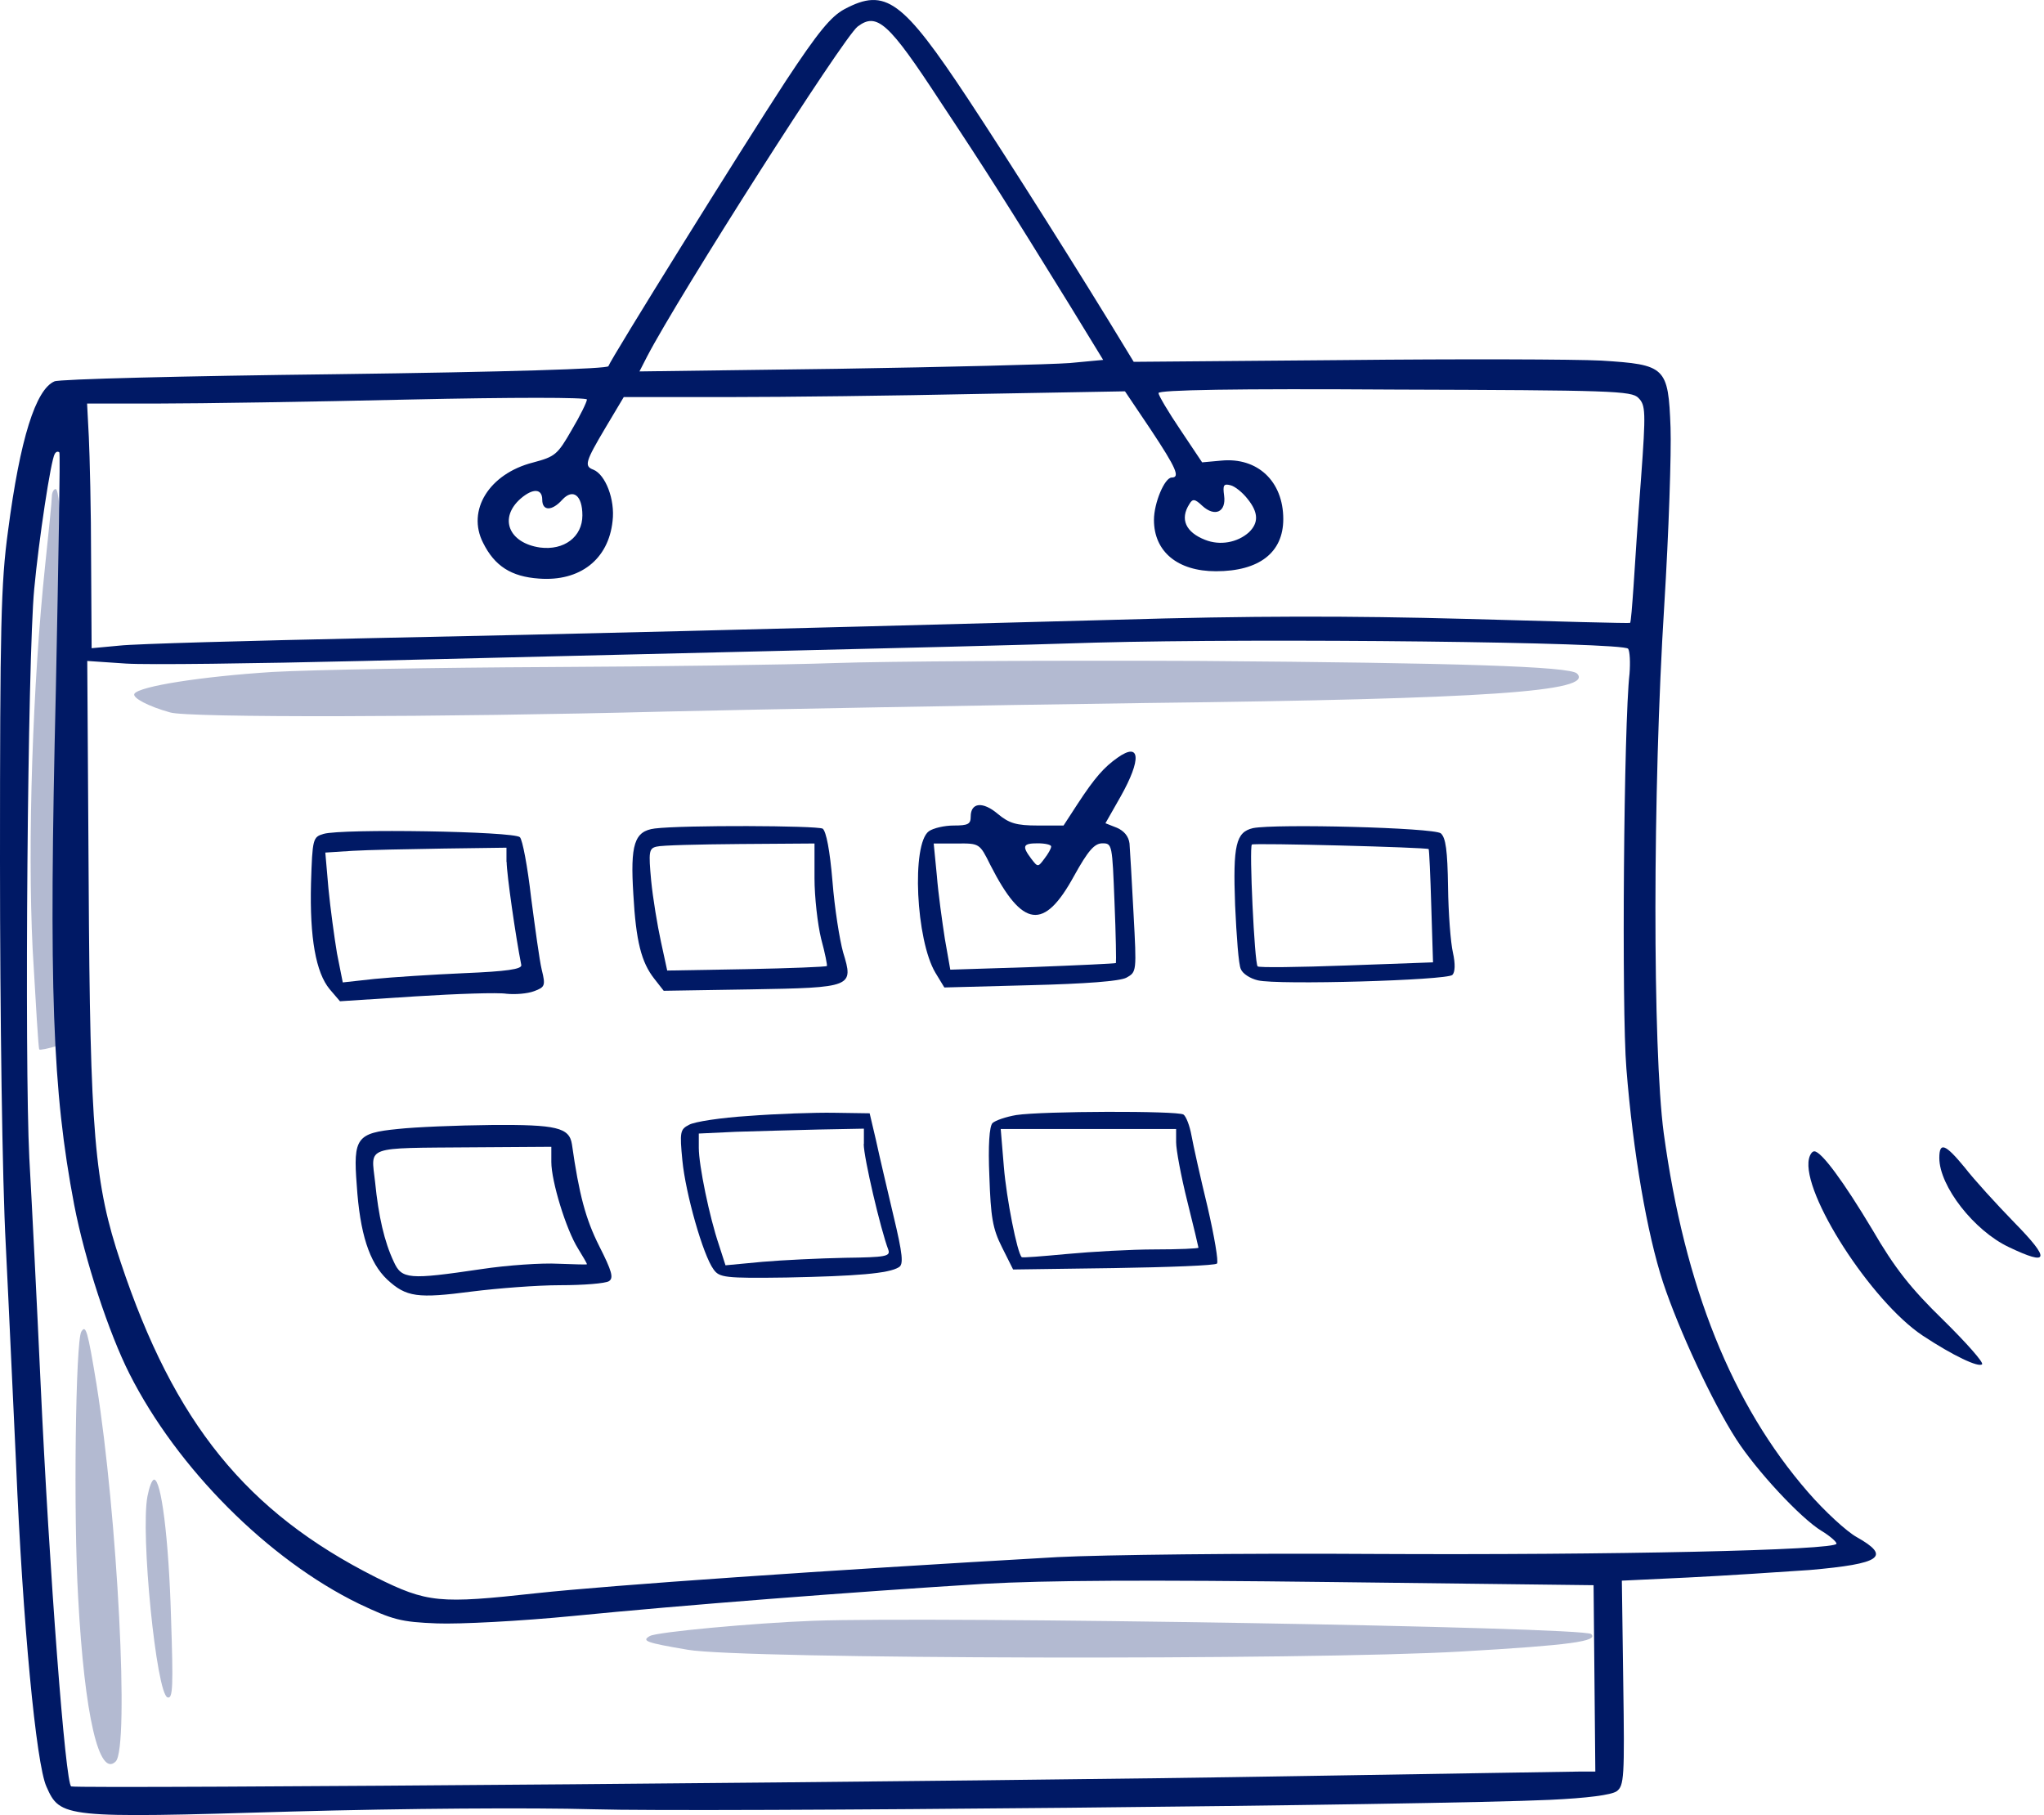 <svg width="518" height="460" viewBox="0 0 518 460" fill="none" xmlns="http://www.w3.org/2000/svg">
<path fill-rule="evenodd" clip-rule="evenodd" d="M13.136 125.845C13.136 126.995 12.34 134.779 11.455 143.138C8.271 173.347 6.944 213.506 8.271 240.53C9.067 254.329 9.73 265.74 9.951 265.962C10.172 266.183 12.207 265.74 14.463 265.077C18.089 264.06 18.532 263.396 19.107 259.327C19.46 256.718 19.328 249.022 18.753 242.255C18.178 235.355 17.382 212.622 17.16 191.79C16.364 146.102 15.48 123.943 14.109 123.943C13.622 123.899 13.136 124.828 13.136 125.845Z" fill="#001965" fill-opacity="0.3"/>
<path fill-rule="evenodd" clip-rule="evenodd" d="M211.635 168.039C199.207 168.481 166.389 168.923 138.702 169.056C110.97 169.189 79.789 169.719 69.13 170.294C51.041 171.444 35.295 173.921 34.057 175.823C33.482 176.84 37.551 179.008 43.123 180.556C47.546 181.927 111.899 181.794 168.689 180.334C193.59 179.759 248.301 178.742 290.274 178.167C376.918 177.15 404.163 175.248 399.651 170.693C397.838 168.879 369.222 167.995 304.427 167.508C265.815 167.331 224.108 167.597 211.635 168.039Z" fill="#001965" fill-opacity="0.3"/>
<path fill-rule="evenodd" clip-rule="evenodd" d="M20.611 337.479C19.152 339.867 18.577 383.963 19.815 405.016C21.408 434.782 25.123 450.616 29.325 446.414C32.819 442.92 29.767 384.096 24.459 350.836C22.204 337.125 21.762 335.665 20.611 337.479Z" fill="#001965" fill-opacity="0.3"/>
<path fill-rule="evenodd" clip-rule="evenodd" d="M37.373 379.187C35.56 388.563 39.629 429.298 42.459 430.182C43.831 430.625 43.919 427.352 43.344 409.926C42.769 389.89 40.867 374.985 39.054 374.985C38.479 375.029 37.816 376.931 37.373 379.187Z" fill="#001965" fill-opacity="0.3"/>
<path fill-rule="evenodd" clip-rule="evenodd" d="M205.973 410.766C190.935 411.341 166.521 413.597 164.707 414.614C162.54 415.852 163.557 416.295 174.305 418.108C187.883 420.496 331.759 420.806 370.327 418.55C398.058 416.958 405.179 415.941 403.233 414.127C401.552 412.314 237.64 409.616 205.973 410.766Z" fill="#001965" fill-opacity="0.3"/>
<path fill-rule="evenodd" clip-rule="evenodd" d="M214.023 2.314C210.617 4.127 207.344 8.063 199.074 20.624C187.972 37.608 154.845 90.859 154.181 92.805C153.96 93.469 128.971 94.265 84.831 94.84C46.838 95.282 14.949 96.078 13.799 96.653C9.067 98.688 5.086 111.116 2.035 134.557C0.221 147.782 0 158.883 0 218.238C0 257.248 0.575 299.088 1.46 315.497C2.256 331.331 3.361 356.32 4.069 370.916C5.75 411.297 9.155 447.033 11.765 452.783C15.259 460.7 16.055 460.833 73.862 459.108C102.699 458.312 134.5 458.091 150.422 458.533C177.136 459.329 363.516 457.516 392.707 456.145C402.305 455.702 408.32 454.906 409.691 453.977C411.593 452.606 411.725 450.483 411.372 426.511L411.018 400.593L427.736 399.797C436.892 399.355 450.824 398.426 458.608 397.895C476.83 396.303 479.307 394.49 470.505 389.536C468.029 388.165 462.456 383.079 458.166 378.125C438.926 355.967 426.94 326.112 421.633 287.191C418.802 265.917 418.802 200.458 421.765 153.399C422.915 134.867 423.579 114.61 423.358 108.374C422.783 92.982 422.119 92.407 405.843 91.39C399.076 91.036 369.752 90.948 340.473 91.257L287.31 91.7L285.718 89.09C274.086 69.851 255.642 40.704 245.337 25.091C228.707 -0.031 224.417 -3.215 214.023 2.314ZM238.304 25.755C250.069 43.49 255.377 51.894 271.211 77.547L279.57 91.213L271.078 92.009C266.434 92.363 239.985 93.027 212.254 93.469L162.054 94.132L163.956 90.417C172.006 74.937 213.625 9.655 217.34 6.736C222.249 3.021 225.213 5.719 238.304 25.755ZM415.219 100.855C417.033 102.669 417.121 104.261 415.883 121.2C415.087 131.373 414.291 143.713 413.981 148.578C413.627 153.576 413.318 157.733 413.096 157.866C412.964 157.999 394.299 157.512 371.566 156.849C342.154 156.053 316.722 156.053 282.799 157.07C185.495 159.679 150.112 160.564 94.473 161.714C63.026 162.377 34.189 163.173 30.341 163.616L23.22 164.279L23.087 141.767C23.087 129.338 22.734 115.406 22.512 110.762L22.07 102.27H40.381C50.553 102.27 79.081 101.828 103.849 101.253C129.856 100.678 148.741 100.678 148.741 101.253C148.741 101.828 147.061 105.322 144.893 108.949C141.267 115.274 140.692 115.716 135.075 117.22C123.973 120.05 118.223 129.338 122.425 137.565C125.344 143.447 129.546 146.145 136.578 146.632C146.972 147.428 154.226 141.767 155.243 132.036C155.906 126.596 153.43 120.272 150.378 119.033C147.989 118.149 148.343 116.999 153.43 108.418L158.074 100.634H184.434C198.808 100.634 227.424 100.28 247.902 99.838L285.098 99.174L291.644 108.905C298.102 118.635 299.119 121.023 296.952 121.023C295.138 121.023 292.44 127.481 292.44 131.771C292.44 139.821 298.456 144.774 308.142 144.774C319.11 144.774 325.214 140.042 325.214 131.55C325.214 121.952 318.668 115.849 309.513 116.733L304.648 117.176L299.119 108.905C296.067 104.393 293.59 100.192 293.59 99.617C293.59 98.821 312.918 98.467 353.52 98.732C408.32 98.909 413.539 99.042 415.219 100.855ZM14.153 174.938C12.34 250.835 13.269 276.266 18.797 305.325C21.495 319.345 27.599 337.877 32.818 348.182C44.936 372.154 67.98 395.242 90.934 406.432C99.515 410.501 101.549 411.076 110.749 411.429C116.41 411.65 131.89 410.854 145.38 409.528C172.625 406.83 216.279 403.424 249.45 401.389C265.151 400.505 290.406 400.372 337.686 400.947L403.853 401.743L404.074 425.361L404.295 448.98H400.093C397.838 448.98 365.595 449.555 328.62 450.129C250.91 451.501 19.859 453.402 18.045 452.739C16.586 452.164 12.517 398.78 10.261 350.04C9.376 330.712 8.094 305.236 7.43 293.471C6.192 268.703 6.988 167.021 8.669 149.286C9.819 136.946 12.871 116.601 13.888 115.008C14.242 114.433 14.684 114.345 15.038 114.655C15.303 114.876 14.817 142.032 14.153 174.938ZM316.147 126.419C318.978 129.913 318.978 132.523 316.501 134.911C313.582 137.521 309.159 138.317 305.399 136.813C300.534 134.911 298.942 131.594 301.419 127.746C302.215 126.375 302.79 126.375 304.692 128.188C307.876 131.108 310.795 129.781 310.22 125.579C309.867 122.97 310.088 122.527 311.813 122.97C312.963 123.235 314.909 124.827 316.147 126.419ZM137.419 126.64C137.419 129.56 139.896 129.56 142.505 126.64C145.203 123.721 147.591 125.491 147.591 130.621C147.591 136.061 142.947 139.555 136.844 138.759C128.927 137.609 126.317 131.285 131.979 126.331C135.075 123.677 137.419 123.81 137.419 126.64ZM412.61 164.412C413.052 165.075 413.185 167.906 412.964 170.737C411.504 183.298 410.929 255.788 412.168 270.826C413.848 291.968 417.387 312.578 421.456 325.006C425.436 336.992 433.884 355.215 439.988 364.724C444.985 372.508 456.264 384.759 461.704 388.032C463.738 389.271 465.419 390.73 465.419 391.217C465.419 392.898 408.187 394.136 348.346 393.826C315.439 393.605 279.26 394.047 268.026 394.622C208.317 398.028 154.801 401.743 135.915 403.778C111.368 406.476 108.316 406.255 95.18 399.709C62.495 383.211 44.184 360.699 30.606 319.964C23.928 300.061 22.822 287.412 22.468 223.148L22.114 167.508L31.933 168.171C37.373 168.525 64.397 168.171 92.084 167.508C119.816 166.844 165.814 165.694 194.43 165.031C223.046 164.368 260.463 163.439 277.58 162.864C320.083 161.714 411.372 162.731 412.61 164.412Z" fill="#001965"/>
<path fill-rule="evenodd" clip-rule="evenodd" d="M283.241 192.01C279.835 194.399 277.491 197.008 273.068 203.775L269.53 209.215H262.984C257.544 209.215 255.73 208.64 252.9 206.296C249.052 203.023 246 203.377 246 206.96C246 208.862 245.337 209.215 241.71 209.215C239.321 209.215 236.491 209.879 235.385 210.675C230.962 213.948 232.112 238.274 237.066 246.545L239.321 250.26L261.038 249.685C275.279 249.331 283.771 248.667 285.452 247.783C288.062 246.323 288.062 246.323 287.265 231.507C286.823 223.236 286.381 215.319 286.248 213.771C286.027 211.958 284.877 210.587 283.064 209.79L280.145 208.64L283.992 201.873C289.344 192.364 288.99 187.941 283.241 192.01ZM250.998 219.255C259.136 235.222 264.576 235.885 272.139 222.086C275.766 215.54 277.358 213.727 279.393 213.727C281.87 213.727 281.869 214.081 282.444 228.676C282.798 236.947 282.887 243.847 282.798 244.068C282.666 244.2 273.201 244.643 261.657 245.085L240.825 245.748L239.454 237.964C238.791 233.674 237.773 226.42 237.42 221.909L236.623 213.771H242.506C248.256 213.727 248.256 213.727 250.998 219.255ZM266.389 214.523C266.389 215.098 265.593 216.425 264.709 217.575C263.028 219.83 263.028 219.83 261.303 217.575C258.915 214.39 259.269 213.727 262.984 213.727C264.886 213.727 266.389 214.081 266.389 214.523Z" fill="#001965"/>
<path fill-rule="evenodd" clip-rule="evenodd" d="M165.946 209.968C160.727 210.631 159.71 214.037 160.506 226.686C161.169 238.584 162.54 243.891 165.813 248.048L168.202 251.1L190.139 250.746C216.146 250.304 216.367 250.171 213.669 241.37C212.784 238.185 211.502 230.18 210.971 223.369C210.307 215.452 209.379 210.719 208.494 210.012C206.99 209.216 173.155 209.083 165.946 209.968ZM206.415 222.529C206.415 227.394 207.211 234.293 208.096 237.92C209.113 241.635 209.688 244.687 209.555 244.82C209.334 245.041 200.179 245.395 189.21 245.616L169.086 245.97L167.494 238.628C166.609 234.559 165.459 227.659 165.017 223.148C164.354 215.894 164.442 215.01 166.388 214.567C167.627 214.213 177.003 213.992 187.53 213.904L206.415 213.771V222.529Z" fill="#001965"/>
<path fill-rule="evenodd" clip-rule="evenodd" d="M317.519 209.879C313.229 210.897 312.432 214.081 313.007 229.429C313.361 237.213 313.892 244.599 314.467 245.616C314.909 246.766 316.855 248.005 318.757 248.447C323.755 249.685 366.701 248.447 368.072 247.076C368.736 246.412 368.868 244.378 368.205 241.415C367.63 238.938 367.055 231.463 366.966 224.785C366.834 215.497 366.391 212.356 365.153 211.206C363.428 209.747 323.136 208.729 317.519 209.879ZM362.057 215.187C362.19 215.32 362.499 221.865 362.72 229.65L363.163 243.891L341.225 244.687C329.107 245.13 318.934 245.262 318.713 244.909C317.917 244.112 316.546 214.833 317.253 214.037C317.74 213.595 361.615 214.745 362.057 215.187Z" fill="#001965"/>
<path fill-rule="evenodd" clip-rule="evenodd" d="M82.001 211.339C79.303 212.135 79.17 212.489 78.816 223.9C78.463 237.699 80.055 246.501 83.549 250.702L86.158 253.754L105.265 252.516C115.792 251.852 126.185 251.499 128.353 251.852C130.52 252.074 133.66 251.852 135.385 251.189C138.083 250.172 138.304 249.818 137.287 245.749C136.712 243.36 135.606 235.134 134.589 227.438C133.704 219.654 132.422 212.843 131.758 212.179C130.299 210.675 86.556 209.968 82.001 211.339ZM128.397 218.46C128.397 221.379 130.652 237.257 132.112 244.599C132.245 245.616 128.397 246.191 117.649 246.633C109.6 246.987 99.338 247.651 94.916 248.093L86.866 248.978L85.406 241.636C84.743 237.655 83.726 230.225 83.239 225.227L82.443 216.071L89.343 215.629C93.058 215.408 103.363 215.187 112.298 215.054L128.353 214.833V218.46H128.397Z" fill="#001965"/>
<path fill-rule="evenodd" clip-rule="evenodd" d="M189.785 282.812C182.753 283.254 175.986 284.272 174.615 285.068C172.359 286.218 172.227 286.881 172.934 294.135C173.73 302.405 178.153 318.107 180.851 321.733C182.311 323.768 183.682 323.989 199.295 323.768C217.03 323.414 225.301 322.751 227.778 321.158C229.016 320.495 228.795 317.974 226.407 308.023C224.815 301.256 222.78 292.631 221.984 288.916L220.392 282.149L211.457 282.016C206.548 281.928 196.685 282.281 189.785 282.812ZM218.888 289.933C218.888 293.339 223.178 311.649 225.124 316.736C225.699 318.416 224.461 318.637 214.155 318.77C207.698 318.903 198.322 319.345 193.235 319.787L183.859 320.672L182.178 315.453C179.79 308.421 177.092 295.329 177.092 290.906V287.279L186.468 286.837C191.555 286.704 200.931 286.395 207.388 286.262L218.932 286.041V289.933H218.888Z" fill="#001965"/>
<path fill-rule="evenodd" clip-rule="evenodd" d="M257.544 282.591C254.935 283.033 252.237 283.962 251.529 284.625C250.733 285.422 250.379 290.287 250.733 298.204C251.087 308.376 251.529 311.34 253.917 316.072L256.748 321.733L282.179 321.379C296.2 321.158 307.965 320.716 308.407 320.23C308.849 319.787 307.744 313.33 306.019 305.855C304.205 298.381 302.392 290.242 301.95 287.766C301.507 285.289 300.579 282.9 299.915 282.458C298.279 281.485 264.223 281.574 257.544 282.591ZM298.058 289.491C298.058 291.392 299.296 298.071 300.888 304.44C302.48 310.765 303.719 316.072 303.719 316.205C303.719 316.426 298.721 316.647 292.75 316.647C286.647 316.647 276.562 317.222 270.459 317.797C264.223 318.372 259.048 318.814 258.915 318.593C257.765 317.443 255.067 303.776 254.404 295.727L253.608 286.129H275.899H298.058V289.491Z" fill="#001965"/>
<path fill-rule="evenodd" clip-rule="evenodd" d="M100.798 286.129C90.405 287.147 89.476 288.385 90.405 300.283C91.201 312.622 93.589 319.964 98.1 324.254C102.966 328.766 105.796 329.12 119.684 327.306C126.009 326.51 136.093 325.714 141.975 325.714C147.858 325.714 153.386 325.272 154.315 324.697C155.554 323.901 155.111 322.22 151.838 315.763C148.433 308.996 146.752 302.759 144.939 289.977C144.275 285.775 141.091 284.979 124.593 285.112C115.703 285.201 105.089 285.643 100.798 286.129ZM139.72 294.489C139.72 299.354 143.435 311.561 146.487 316.426C147.725 318.461 148.742 320.141 148.742 320.407C148.742 320.539 145.469 320.407 141.4 320.274C137.42 320.053 128.618 320.628 121.94 321.645C103.629 324.343 101.816 324.255 99.781 319.743C97.393 314.657 95.933 308.332 95.049 299.486C94.031 290.331 92.129 290.994 119.684 290.773L139.72 290.641V294.489Z" fill="#001965"/>
<path fill-rule="evenodd" clip-rule="evenodd" d="M491.47 293.472C491.47 300.592 500.271 311.915 509.117 316.073C519.29 320.938 519.732 319.257 510.488 309.836C505.977 305.192 500.315 299 497.927 295.904C493.018 289.933 491.47 289.27 491.47 293.472Z" fill="#001965"/>
<path fill-rule="evenodd" clip-rule="evenodd" d="M458.431 293.692C456.529 302.405 474.265 329.872 487.268 338.496C494.964 343.582 501.421 346.634 502.306 345.75C502.748 345.307 498.325 340.31 492.487 334.56C484.127 326.422 480.147 321.335 474.486 311.605C467.232 299.486 461.571 291.791 459.802 291.791C459.227 291.746 458.652 292.675 458.431 293.692Z" fill="#001965"/>
</svg>
